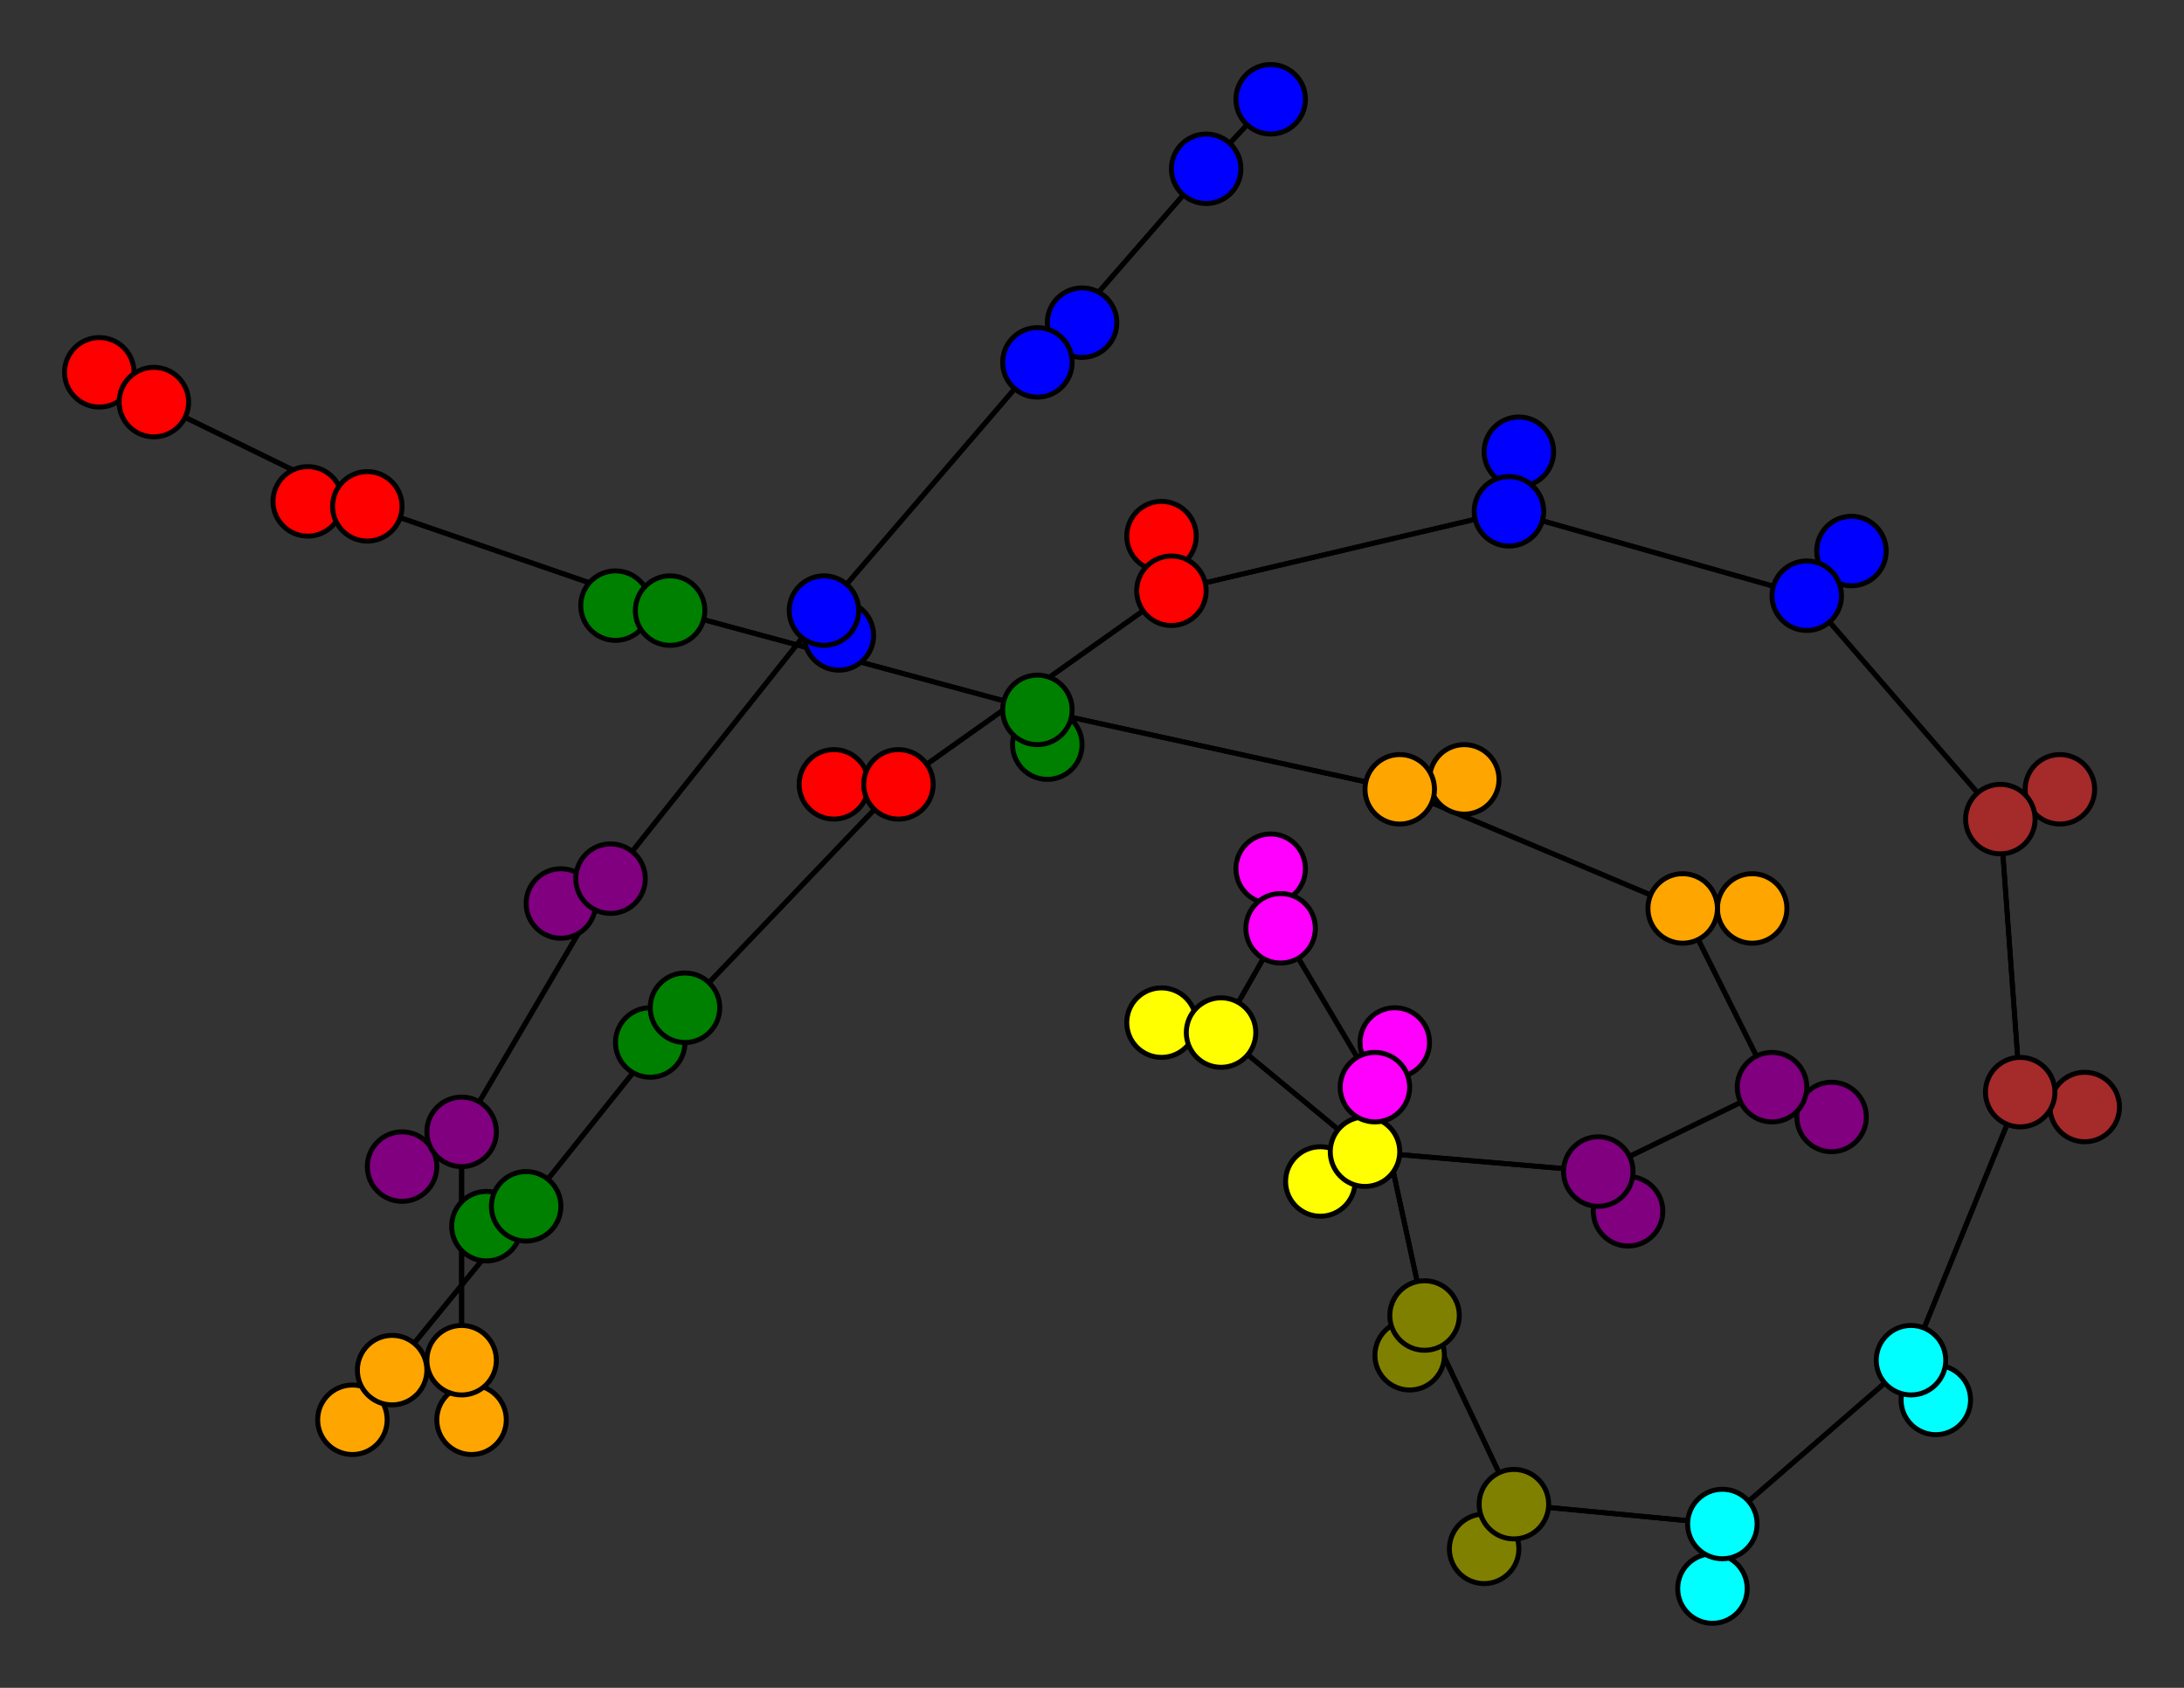 <svg width="440" height="340" xmlns="http://www.w3.org/2000/svg">
<rect width="100%" height="100%" fill="#333333" stroke="none"/>
<path stroke-width="1" stroke="black" d="M 20 75 31 81"/>
<path stroke-width="1" stroke="black" d="M 138 203 181 158"/>
<path stroke-width="1" stroke="black" d="M 131 210 138 203"/>
<path stroke-width="1" stroke="black" d="M 181 158 138 203"/>
<path stroke-width="1" stroke="black" d="M 181 158 168 158"/>
<path stroke-width="1" stroke="black" d="M 181 158 236 119"/>
<path stroke-width="1" stroke="black" d="M 168 158 181 158"/>
<path stroke-width="1" stroke="black" d="M 236 119 181 158"/>
<path stroke-width="1" stroke="black" d="M 236 119 234 108"/>
<path stroke-width="1" stroke="black" d="M 236 119 304 103"/>
<path stroke-width="1" stroke="black" d="M 234 108 236 119"/>
<path stroke-width="1" stroke="black" d="M 304 103 236 119"/>
<path stroke-width="1" stroke="black" d="M 304 103 306 91"/>
<path stroke-width="1" stroke="black" d="M 138 203 131 210"/>
<path stroke-width="1" stroke="black" d="M 304 103 364 120"/>
<path stroke-width="1" stroke="black" d="M 364 120 304 103"/>
<path stroke-width="1" stroke="black" d="M 364 120 373 111"/>
<path stroke-width="1" stroke="black" d="M 364 120 403 165"/>
<path stroke-width="1" stroke="black" d="M 373 111 364 120"/>
<path stroke-width="1" stroke="black" d="M 403 165 364 120"/>
<path stroke-width="1" stroke="black" d="M 403 165 415 159"/>
<path stroke-width="1" stroke="black" d="M 403 165 407 220"/>
<path stroke-width="1" stroke="black" d="M 415 159 403 165"/>
<path stroke-width="1" stroke="black" d="M 407 220 403 165"/>
<path stroke-width="1" stroke="black" d="M 407 220 420 223"/>
<path stroke-width="1" stroke="black" d="M 407 220 385 274"/>
<path stroke-width="1" stroke="black" d="M 420 223 407 220"/>
<path stroke-width="1" stroke="black" d="M 306 91 304 103"/>
<path stroke-width="1" stroke="black" d="M 138 203 106 243"/>
<path stroke-width="1" stroke="black" d="M 98 247 106 243"/>
<path stroke-width="1" stroke="black" d="M 106 243 138 203"/>
<path stroke-width="1" stroke="black" d="M 256 20 243 34"/>
<path stroke-width="1" stroke="black" d="M 209 73 243 34"/>
<path stroke-width="1" stroke="black" d="M 209 73 218 65"/>
<path stroke-width="1" stroke="black" d="M 209 73 166 123"/>
<path stroke-width="1" stroke="black" d="M 218 65 209 73"/>
<path stroke-width="1" stroke="black" d="M 166 123 209 73"/>
<path stroke-width="1" stroke="black" d="M 166 123 169 128"/>
<path stroke-width="1" stroke="black" d="M 166 123 123 177"/>
<path stroke-width="1" stroke="black" d="M 169 128 166 123"/>
<path stroke-width="1" stroke="black" d="M 123 177 166 123"/>
<path stroke-width="1" stroke="black" d="M 123 177 113 182"/>
<path stroke-width="1" stroke="black" d="M 123 177 93 228"/>
<path stroke-width="1" stroke="black" d="M 113 182 123 177"/>
<path stroke-width="1" stroke="black" d="M 93 228 123 177"/>
<path stroke-width="1" stroke="black" d="M 93 228 81 235"/>
<path stroke-width="1" stroke="black" d="M 93 228 93 274"/>
<path stroke-width="1" stroke="black" d="M 81 235 93 228"/>
<path stroke-width="1" stroke="black" d="M 93 274 93 228"/>
<path stroke-width="1" stroke="black" d="M 93 274 95 286"/>
<path stroke-width="1" stroke="black" d="M 93 274 79 276"/>
<path stroke-width="1" stroke="black" d="M 95 286 93 274"/>
<path stroke-width="1" stroke="black" d="M 79 276 93 274"/>
<path stroke-width="1" stroke="black" d="M 79 276 71 286"/>
<path stroke-width="1" stroke="black" d="M 79 276 106 243"/>
<path stroke-width="1" stroke="black" d="M 71 286 79 276"/>
<path stroke-width="1" stroke="black" d="M 106 243 79 276"/>
<path stroke-width="1" stroke="black" d="M 106 243 98 247"/>
<path stroke-width="1" stroke="black" d="M 385 274 407 220"/>
<path stroke-width="1" stroke="black" d="M 385 274 390 282"/>
<path stroke-width="1" stroke="black" d="M 385 274 347 307"/>
<path stroke-width="1" stroke="black" d="M 390 282 385 274"/>
<path stroke-width="1" stroke="black" d="M 328 244 322 236"/>
<path stroke-width="1" stroke="black" d="M 357 219 322 236"/>
<path stroke-width="1" stroke="black" d="M 357 219 369 225"/>
<path stroke-width="1" stroke="black" d="M 357 219 339 183"/>
<path stroke-width="1" stroke="black" d="M 369 225 357 219"/>
<path stroke-width="1" stroke="black" d="M 339 183 357 219"/>
<path stroke-width="1" stroke="black" d="M 339 183 353 183"/>
<path stroke-width="1" stroke="black" d="M 339 183 282 159"/>
<path stroke-width="1" stroke="black" d="M 353 183 339 183"/>
<path stroke-width="1" stroke="black" d="M 282 159 339 183"/>
<path stroke-width="1" stroke="black" d="M 282 159 295 157"/>
<path stroke-width="1" stroke="black" d="M 282 159 209 143"/>
<path stroke-width="1" stroke="black" d="M 295 157 282 159"/>
<path stroke-width="1" stroke="black" d="M 209 143 282 159"/>
<path stroke-width="1" stroke="black" d="M 209 143 211 150"/>
<path stroke-width="1" stroke="black" d="M 209 143 135 123"/>
<path stroke-width="1" stroke="black" d="M 211 150 209 143"/>
<path stroke-width="1" stroke="black" d="M 135 123 209 143"/>
<path stroke-width="1" stroke="black" d="M 135 123 124 122"/>
<path stroke-width="1" stroke="black" d="M 135 123 74 102"/>
<path stroke-width="1" stroke="black" d="M 124 122 135 123"/>
<path stroke-width="1" stroke="black" d="M 74 102 135 123"/>
<path stroke-width="1" stroke="black" d="M 74 102 62 101"/>
<path stroke-width="1" stroke="black" d="M 74 102 31 81"/>
<path stroke-width="1" stroke="black" d="M 62 101 74 102"/>
<path stroke-width="1" stroke="black" d="M 31 81 74 102"/>
<path stroke-width="1" stroke="black" d="M 31 81 20 75"/>
<path stroke-width="1" stroke="black" d="M 322 236 357 219"/>
<path stroke-width="1" stroke="black" d="M 243 34 209 73"/>
<path stroke-width="1" stroke="black" d="M 322 236 328 244"/>
<path stroke-width="1" stroke="black" d="M 266 238 275 232"/>
<path stroke-width="1" stroke="black" d="M 347 307 385 274"/>
<path stroke-width="1" stroke="black" d="M 347 307 345 320"/>
<path stroke-width="1" stroke="black" d="M 347 307 305 303"/>
<path stroke-width="1" stroke="black" d="M 345 320 347 307"/>
<path stroke-width="1" stroke="black" d="M 305 303 347 307"/>
<path stroke-width="1" stroke="black" d="M 305 303 299 312"/>
<path stroke-width="1" stroke="black" d="M 305 303 287 265"/>
<path stroke-width="1" stroke="black" d="M 299 312 305 303"/>
<path stroke-width="1" stroke="black" d="M 287 265 305 303"/>
<path stroke-width="1" stroke="black" d="M 287 265 284 273"/>
<path stroke-width="1" stroke="black" d="M 287 265 277 219"/>
<path stroke-width="1" stroke="black" d="M 284 273 287 265"/>
<path stroke-width="1" stroke="black" d="M 277 219 287 265"/>
<path stroke-width="1" stroke="black" d="M 277 219 281 210"/>
<path stroke-width="1" stroke="black" d="M 277 219 258 187"/>
<path stroke-width="1" stroke="black" d="M 281 210 277 219"/>
<path stroke-width="1" stroke="black" d="M 258 187 277 219"/>
<path stroke-width="1" stroke="black" d="M 258 187 256 175"/>
<path stroke-width="1" stroke="black" d="M 258 187 246 208"/>
<path stroke-width="1" stroke="black" d="M 256 175 258 187"/>
<path stroke-width="1" stroke="black" d="M 246 208 258 187"/>
<path stroke-width="1" stroke="black" d="M 246 208 234 206"/>
<path stroke-width="1" stroke="black" d="M 246 208 275 232"/>
<path stroke-width="1" stroke="black" d="M 234 206 246 208"/>
<path stroke-width="1" stroke="black" d="M 275 232 246 208"/>
<path stroke-width="1" stroke="black" d="M 275 232 266 238"/>
<path stroke-width="1" stroke="black" d="M 275 232 322 236"/>
<path stroke-width="1" stroke="black" d="M 322 236 275 232"/>
<path stroke-width="1" stroke="black" d="M 243 34 256 20"/>
<circle cx="20" cy="75" r="7.0" style="fill:red;stroke:black;stroke-width:1.0"/>
<circle cx="31" cy="81" r="7.0" style="fill:red;stroke:black;stroke-width:1.0"/>
<circle cx="62" cy="101" r="7.0" style="fill:red;stroke:black;stroke-width:1.0"/>
<circle cx="74" cy="102" r="7.0" style="fill:red;stroke:black;stroke-width:1.0"/>
<circle cx="124" cy="122" r="7.0" style="fill:green;stroke:black;stroke-width:1.0"/>
<circle cx="135" cy="123" r="7.0" style="fill:green;stroke:black;stroke-width:1.0"/>
<circle cx="211" cy="150" r="7.0" style="fill:green;stroke:black;stroke-width:1.0"/>
<circle cx="209" cy="143" r="7.0" style="fill:green;stroke:black;stroke-width:1.0"/>
<circle cx="295" cy="157" r="7.0" style="fill:orange;stroke:black;stroke-width:1.0"/>
<circle cx="282" cy="159" r="7.0" style="fill:orange;stroke:black;stroke-width:1.0"/>
<circle cx="353" cy="183" r="7.0" style="fill:orange;stroke:black;stroke-width:1.0"/>
<circle cx="339" cy="183" r="7.0" style="fill:orange;stroke:black;stroke-width:1.0"/>
<circle cx="369" cy="225" r="7.0" style="fill:purple;stroke:black;stroke-width:1.0"/>
<circle cx="357" cy="219" r="7.0" style="fill:purple;stroke:black;stroke-width:1.0"/>
<circle cx="328" cy="244" r="7.0" style="fill:purple;stroke:black;stroke-width:1.0"/>
<circle cx="322" cy="236" r="7.0" style="fill:purple;stroke:black;stroke-width:1.0"/>
<circle cx="266" cy="238" r="7.0" style="fill:yellow;stroke:black;stroke-width:1.0"/>
<circle cx="275" cy="232" r="7.0" style="fill:yellow;stroke:black;stroke-width:1.0"/>
<circle cx="234" cy="206" r="7.0" style="fill:yellow;stroke:black;stroke-width:1.0"/>
<circle cx="246" cy="208" r="7.0" style="fill:yellow;stroke:black;stroke-width:1.0"/>
<circle cx="256" cy="175" r="7.0" style="fill:fuchsia;stroke:black;stroke-width:1.0"/>
<circle cx="258" cy="187" r="7.0" style="fill:fuchsia;stroke:black;stroke-width:1.0"/>
<circle cx="281" cy="210" r="7.0" style="fill:fuchsia;stroke:black;stroke-width:1.0"/>
<circle cx="277" cy="219" r="7.0" style="fill:fuchsia;stroke:black;stroke-width:1.0"/>
<circle cx="284" cy="273" r="7.0" style="fill:olive;stroke:black;stroke-width:1.0"/>
<circle cx="287" cy="265" r="7.0" style="fill:olive;stroke:black;stroke-width:1.0"/>
<circle cx="299" cy="312" r="7.0" style="fill:olive;stroke:black;stroke-width:1.0"/>
<circle cx="305" cy="303" r="7.0" style="fill:olive;stroke:black;stroke-width:1.0"/>
<circle cx="345" cy="320" r="7.0" style="fill:aqua;stroke:black;stroke-width:1.0"/>
<circle cx="347" cy="307" r="7.0" style="fill:aqua;stroke:black;stroke-width:1.0"/>
<circle cx="390" cy="282" r="7.0" style="fill:aqua;stroke:black;stroke-width:1.0"/>
<circle cx="385" cy="274" r="7.0" style="fill:aqua;stroke:black;stroke-width:1.0"/>
<circle cx="420" cy="223" r="7.0" style="fill:brown;stroke:black;stroke-width:1.0"/>
<circle cx="407" cy="220" r="7.0" style="fill:brown;stroke:black;stroke-width:1.0"/>
<circle cx="415" cy="159" r="7.0" style="fill:brown;stroke:black;stroke-width:1.0"/>
<circle cx="403" cy="165" r="7.0" style="fill:brown;stroke:black;stroke-width:1.0"/>
<circle cx="373" cy="111" r="7.0" style="fill:blue;stroke:black;stroke-width:1.0"/>
<circle cx="364" cy="120" r="7.0" style="fill:blue;stroke:black;stroke-width:1.0"/>
<circle cx="306" cy="91" r="7.0" style="fill:blue;stroke:black;stroke-width:1.0"/>
<circle cx="304" cy="103" r="7.0" style="fill:blue;stroke:black;stroke-width:1.0"/>
<circle cx="234" cy="108" r="7.0" style="fill:red;stroke:black;stroke-width:1.0"/>
<circle cx="236" cy="119" r="7.0" style="fill:red;stroke:black;stroke-width:1.0"/>
<circle cx="168" cy="158" r="7.0" style="fill:red;stroke:black;stroke-width:1.0"/>
<circle cx="181" cy="158" r="7.0" style="fill:red;stroke:black;stroke-width:1.0"/>
<circle cx="131" cy="210" r="7.0" style="fill:green;stroke:black;stroke-width:1.0"/>
<circle cx="138" cy="203" r="7.0" style="fill:green;stroke:black;stroke-width:1.0"/>
<circle cx="98" cy="247" r="7.0" style="fill:green;stroke:black;stroke-width:1.0"/>
<circle cx="106" cy="243" r="7.0" style="fill:green;stroke:black;stroke-width:1.0"/>
<circle cx="71" cy="286" r="7.0" style="fill:orange;stroke:black;stroke-width:1.0"/>
<circle cx="79" cy="276" r="7.0" style="fill:orange;stroke:black;stroke-width:1.0"/>
<circle cx="95" cy="286" r="7.0" style="fill:orange;stroke:black;stroke-width:1.0"/>
<circle cx="93" cy="274" r="7.0" style="fill:orange;stroke:black;stroke-width:1.0"/>
<circle cx="81" cy="235" r="7.0" style="fill:purple;stroke:black;stroke-width:1.0"/>
<circle cx="93" cy="228" r="7.0" style="fill:purple;stroke:black;stroke-width:1.0"/>
<circle cx="113" cy="182" r="7.0" style="fill:purple;stroke:black;stroke-width:1.0"/>
<circle cx="123" cy="177" r="7.0" style="fill:purple;stroke:black;stroke-width:1.0"/>
<circle cx="169" cy="128" r="7.0" style="fill:blue;stroke:black;stroke-width:1.0"/>
<circle cx="166" cy="123" r="7.0" style="fill:blue;stroke:black;stroke-width:1.0"/>
<circle cx="218" cy="65" r="7.0" style="fill:blue;stroke:black;stroke-width:1.0"/>
<circle cx="209" cy="73" r="7.0" style="fill:blue;stroke:black;stroke-width:1.0"/>
<circle cx="256" cy="20" r="7.0" style="fill:blue;stroke:black;stroke-width:1.0"/>
<circle cx="243" cy="34" r="7.0" style="fill:blue;stroke:black;stroke-width:1.0"/>
</svg>
